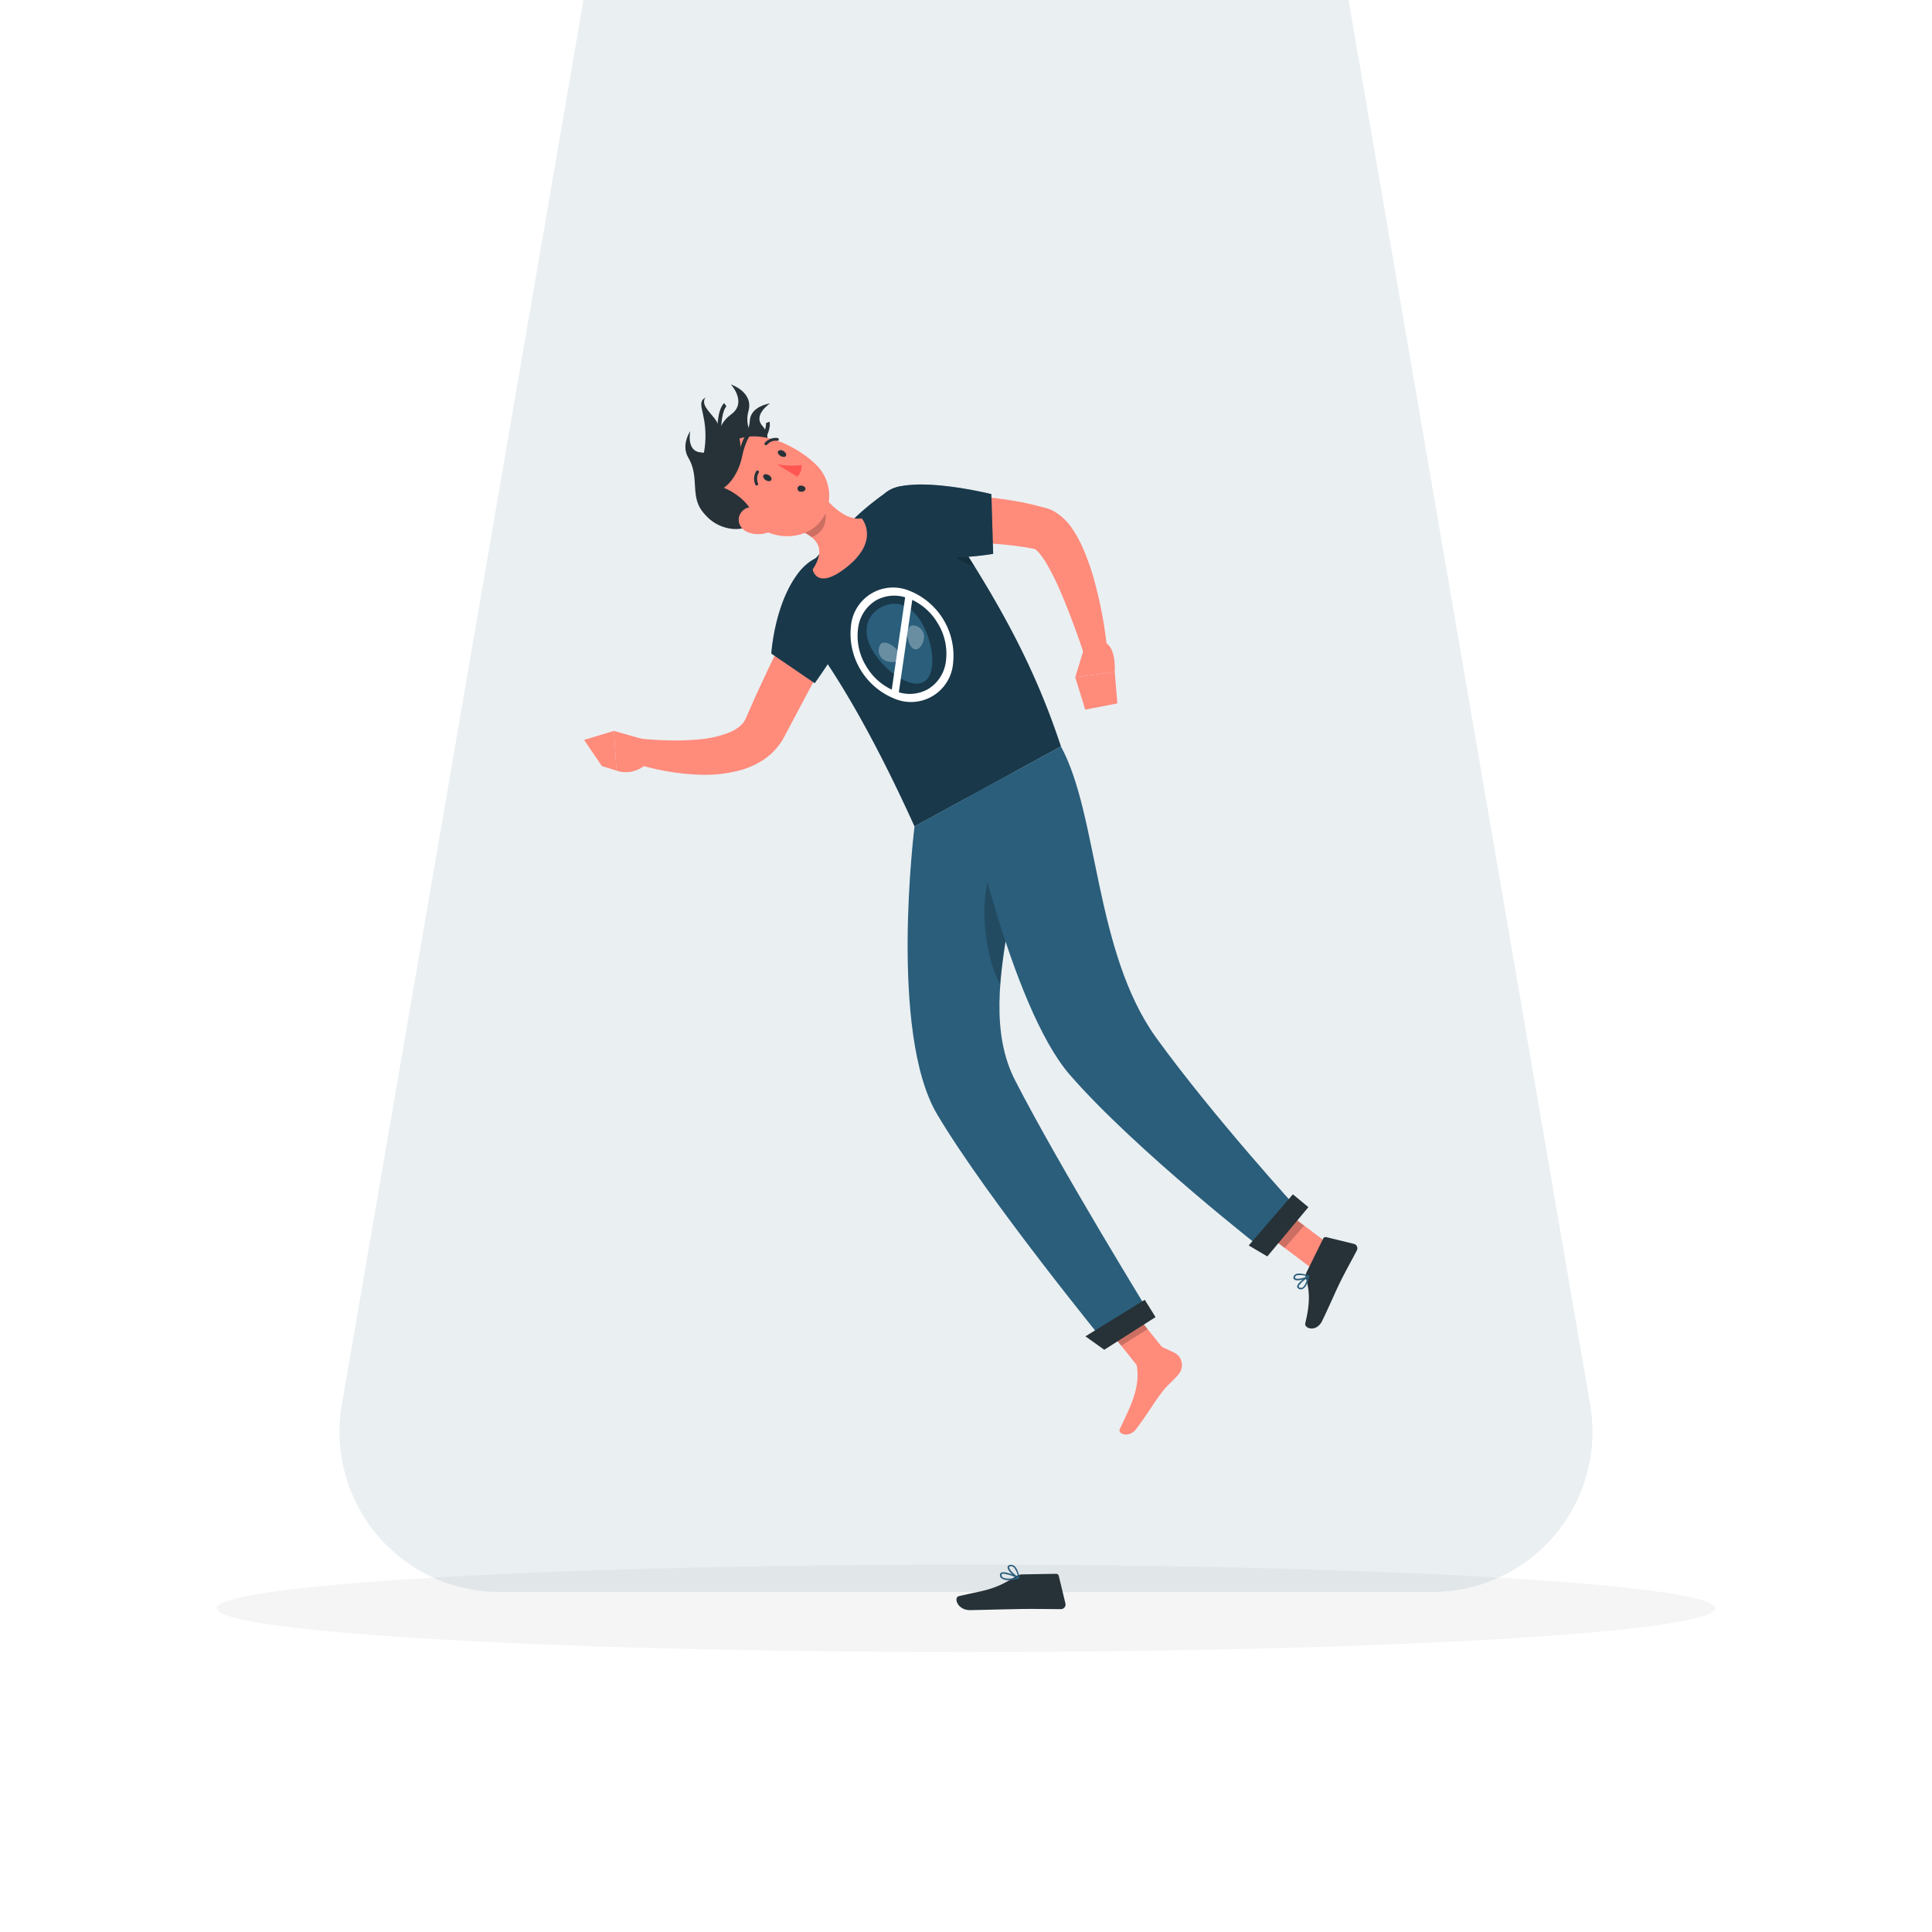 <svg class="animated" id="freepik_stories-taken" xmlns="http://www.w3.org/2000/svg" viewBox="0 0 500 500" version="1.1" xmlns:xlink="http://www.w3.org/1999/xlink" xmlns:svgjs="http://svgjs.com/svgjs"><style>svg#freepik_stories-taken:not(.animated) .animable {opacity: 0;}svg#freepik_stories-taken.animated #freepik--Shadow--inject-16 {animation: 1s 1 forwards cubic-bezier(.36,-0.01,.5,1.38) fadeIn;animation-delay: 0s;}svg#freepik_stories-taken.animated #freepik--Character--inject-16 {animation: 1.5s 1 forwards linear slideUp,1.5s Infinite  linear floating;animation-delay: 0s,1.5s;}svg#freepik_stories-taken.animated #freepik--Backpack--inject-16 {animation: 1.2s 1 forwards cubic-bezier(.36,-0.01,.5,1.38) slideDown;animation-delay: 0s;}            @keyframes fadeIn {                0% {                    opacity: 0;                }                100% {                    opacity: 1;                }            }                    @keyframes slideUp {                0% {                    opacity: 0;                    transform: translateY(30px);                }                100% {                    opacity: 1;                    transform: inherit;                }            }                    @keyframes floating {                0% {                    opacity: 1;                    transform: translateY(0px);                }                50% {                    transform: translateY(-10px);                }                100% {                    opacity: 1;                    transform: translateY(0px);                }            }                    @keyframes slideDown {                0% {                    opacity: 0;                    transform: translateY(-30px);                }                100% {                    opacity: 1;                    transform: translateY(0);                }            }        .animator-hidden { display: none; }</style><g id="freepik--Shadow--inject-16" class="animable" style="transform-origin: 250px 416.24px;"><ellipse id="freepik--path--inject-16" cx="250" cy="416.24" rx="193.89" ry="11.32" style="fill: rgb(245, 245, 245); transform-origin: 250px 416.24px;" class="animable"></ellipse></g><g id="freepik--Beam--inject-16" class="animable" style="transform-origin: 250.002px 206px;"><g id="elk3ijhtaj32"><path d="M370.69,412H129.31a41.44,41.44,0,0,1-40.84-48.47L151,0H349l62.53,363.51A41.44,41.44,0,0,1,370.69,412Z" style="fill: #2A5E7B; opacity: 0.1; transform-origin: 250.002px 206px;" class="animable" id="eldm2ky0q3rh5"></path></g></g><g id="freepik--Character--inject-16" class="animable" style="transform-origin: 251.221px 258.1px;"><polygon points="302.7 351.09 295.87 355.38 284.11 340.7 290.94 336.41 302.7 351.09" style="fill: rgb(255, 139, 123); transform-origin: 293.405px 345.895px;" id="elloo48vp6mls" class="animable"></polygon><polygon points="346.33 323.83 339.67 328.39 323.93 316.52 330.58 311.96 346.33 323.83" style="fill: rgb(255, 139, 123); transform-origin: 335.13px 320.175px;" id="elva0cofrxsvn" class="animable"></polygon><path d="M338.09,329.36l4.35-8.82a.7.7,0,0,1,.8-.37l7.14,1.74a1.18,1.18,0,0,1,.77,1.69c-1.45,2.82-2.64,4.81-4.4,8.38-1.09,2.2-3.09,6.85-4.59,9.89s-4.7,1.95-4.36.58c1.53-6.18.89-9.11.16-11.69A2,2,0,0,1,338.09,329.36Z" style="fill: rgb(38, 50, 56); transform-origin: 344.529px 331.984px;" id="ell2cd97uegvl" class="animable"></path><path d="M294.17,351l5.75-2.24a.64.64,0,0,1,.78-.19l3.09,1.44a3.61,3.61,0,0,1,1.29,5.56c-1.48,1.83-2.79,2.69-4.26,4.6-2.58,3.36-3.8,5.76-6.83,9.71-1.83,2.38-4.75,1.2-4.21,0,2.5-5.32,5.65-11,4.3-17.05A3.19,3.19,0,0,1,294.17,351Z" style="fill: rgb(255, 139, 123); transform-origin: 297.803px 359.883px;" id="elr2wjcpxsz0d" class="animable"></path><path d="M220.48,157.45c-2.86,5.61-5.81,11.23-8.79,16.8l-9,16.94a16.32,16.32,0,0,1-4.72,5.17,20.83,20.83,0,0,1-5.68,2.77,34.64,34.64,0,0,1-10.92,1.37,59.82,59.82,0,0,1-10.12-1.15c-1.64-.32-3.26-.72-4.86-1.14s-3.16-.89-4.81-1.48l1.52-5.87c2.93.35,6.06.65,9.07.72a65.15,65.15,0,0,0,8.88-.24,27.42,27.42,0,0,0,7.79-1.81,10.26,10.26,0,0,0,2.71-1.65,6,6,0,0,0,1.49-2l1.81-4.13c.64-1.48,1.32-2.93,2-4.38,1.34-2.91,2.7-5.8,4.11-8.66,2.79-5.75,5.69-11.41,8.76-17Z" style="fill: rgb(255, 139, 123); transform-origin: 191.03px 176.115px;" id="elwybpu21o2te" class="animable"></path><path d="M220.89,160c-.66,1.49-1.43,3-2.23,4.5a122,122,0,0,1-7.82,12.3l-11.22-7.66s.75-12.49,6.81-20.62,15.47-5.74,16.61,2.65C223.35,153.46,222.39,156.66,220.89,160Z" style="fill: #2A5E7B; transform-origin: 211.359px 160.154px;" id="eljf4v9rvpxkf" class="animable"></path><g id="eld8b1a28tiag"><path d="M220.89,160c-.66,1.49-1.43,3-2.23,4.5a122,122,0,0,1-7.82,12.3l-11.22-7.66s.75-12.49,6.81-20.62,15.47-5.74,16.61,2.65C223.35,153.46,222.39,156.66,220.89,160Z" style="opacity: 0.4; transform-origin: 211.359px 160.154px;" class="animable" id="elfhewo1pru98"></path></g><path d="M167.36,191.58l-8.49-2.42.68,10.29a7.77,7.77,0,0,0,8.74-2.89Z" style="fill: rgb(255, 139, 123); transform-origin: 163.58px 194.496px;" id="elwmmq8lmw1vl" class="animable"></path><polygon points="151.16 191.49 155.75 198.25 159.56 199.45 158.87 189.16 151.16 191.49" style="fill: rgb(255, 139, 123); transform-origin: 155.36px 194.305px;" id="el0sxbtlb115pn" class="animable"></polygon><g id="el88h1j515z1x"><polygon points="284.11 340.7 290.17 348.27 297.01 343.98 290.95 336.41 284.11 340.7" style="opacity: 0.2; transform-origin: 290.56px 342.34px;" class="animable" id="elkrnfzhx6az"></polygon></g><g id="eljq69mdvf91"><polygon points="330.59 311.97 323.93 316.53 332.47 322.96 337.52 317.19 330.59 311.97" style="opacity: 0.2; transform-origin: 330.725px 317.465px;" class="animable" id="elidx3uge1eul"></polygon></g><path d="M208.37,163.7c5.9,7.56,15.82,22.58,28.31,50.17l37.88-20.7c-7.53-22.87-18.06-40.91-33.67-63.92a8,8,0,0,0-11.18-2.06,71.68,71.68,0,0,0-7.64,6.06,157.19,157.19,0,0,0-12.7,13.24c-.4.5-.8,1-1.18,1.52A12.93,12.93,0,0,0,208.37,163.7Z" style="fill: #2A5E7B; transform-origin: 240.094px 169.813px;" id="ellrcovssa3o" class="animable"></path><g id="ele5wambylnv"><path d="M208.37,163.7c5.9,7.56,15.82,22.58,28.31,50.17l37.88-20.7c-7.53-22.87-18.06-40.91-33.67-63.92a8,8,0,0,0-11.18-2.06,71.68,71.68,0,0,0-7.64,6.06,157.19,157.19,0,0,0-12.7,13.24c-.4.5-.8,1-1.18,1.52A12.93,12.93,0,0,0,208.37,163.7Z" style="opacity: 0.4; transform-origin: 240.094px 169.813px;" class="animable" id="el9apqiz7xmtl"></path></g><g id="elnds1bjwzk97"><path d="M238.52,137.34s6.29,6.77,13.71,9.28q-2.61-4.19-5.45-8.53Z" style="opacity: 0.2; transform-origin: 245.375px 141.98px;" class="animable" id="elo8o338rtoaf"></path></g><path d="M210.11,124.29c2.52,4,7.82,10.71,12.91,9.86,0,0,4.82,5.55-3.7,12.47-8,6.46-9,.77-9,.77,3.67-5.6.8-8.12-2.58-9.77Z" style="fill: rgb(255, 139, 123); transform-origin: 216.059px 136.998px;" id="el4cdqrcgw37h" class="animable"></path><path d="M238.49,161.06c3,5,4.12,13.31.65,15.38s-10.22-2.86-13.22-7.9-1.65-9.18,1.82-11.24S235.48,156,238.49,161.06Z" style="fill: #2A5E7B; transform-origin: 232.774px 166.579px;" id="el6qbwxurpzr4" class="animable"></path><g id="elm2q5t67v6sl"><path d="M229.86,166.52c1.53.61,3.26,2.35,3.11,3.6s-2.11,1.53-3.64.92a2.84,2.84,0,0,1-1.9-3.12C227.58,166.67,228.33,165.91,229.86,166.52Z" style="fill: rgb(255, 255, 255); opacity: 0.3; transform-origin: 230.188px 168.828px;" class="animable" id="el5ub9ryswk8l"></path></g><g id="el9whpvwsh2ul"><path d="M234.87,163.54c-.2,1.63.52,4,1.69,4.45s2.34-1.13,2.54-2.77a2.84,2.84,0,0,0-1.85-3.15C236.09,161.6,235.06,161.91,234.87,163.54Z" style="fill: rgb(255, 255, 255); opacity: 0.3; transform-origin: 236.988px 164.969px;" class="animable" id="el4fslao5rc33"></path></g><path d="M235.46,152.94A10.95,10.95,0,0,0,220.23,162a18.1,18.1,0,0,0,11.19,18.78,10.93,10.93,0,0,0,15.23-9.07,18.1,18.1,0,0,0-11.19-18.78Zm-11.3,19.45a14.94,14.94,0,0,1-2.1-9.7,9.85,9.85,0,0,1,4.56-7.26,9.65,9.65,0,0,1,7.63-.85l-3.46,23.9A15.14,15.14,0,0,1,224.16,172.39Zm20.65-1.34a9.78,9.78,0,0,1-4.56,7.25,9.61,9.61,0,0,1-7.63.86l3.47-23.91a15.24,15.24,0,0,1,6.62,6.09A14.91,14.91,0,0,1,244.81,171.05Z" style="fill: rgb(255, 255, 255); transform-origin: 233.44px 166.864px;" id="elgeuqej6v5tm" class="animable"></path><g id="elj21d552hed"><path d="M209.14,129.72l-1.41,7.89A12.36,12.36,0,0,1,210,139c4.11-1.34,4.27-6,3-7.6C212.28,130.55,209.63,129.9,209.14,129.72Z" style="opacity: 0.2; transform-origin: 210.715px 134.36px;" class="animable" id="elnwm6pmzrdoa"></path></g><path d="M194.55,135.71c-4.1,3.07-13.69.29-14.39-8.38-.44-5.35,2.25-7.09,2.41-14s-2.58-9.08.09-10.5c0,0-1.1.88.11,2.75s3.3,3.34,3.26,5.48.48,4.36,4.46,4.82S198,128.47,194.55,135.71Z" style="fill: rgb(38, 50, 56); transform-origin: 188.031px 119.874px;" id="elhv415xdwk87" class="animable"></path><path d="M186.45,121.74c-1.23-5.77-1.63-11.36,2.71-14.45s0-7.79,0-7.79,5.91,1.92,4.54,6.88,2.48,7.75,2,10.7S187.32,125.83,186.45,121.74Z" style="fill: rgb(38, 50, 56); transform-origin: 190.682px 111.326px;" id="elv6ma6ycm12" class="animable"></path><path d="M181,122.34l-.27-1c2.8-.79,4.91-4.85,4.9-9.44,0-6.19,1.63-7.45,1.81-7.57l.55.84h0s-1.37,1.13-1.36,6.72C186.63,116.31,184.7,121.29,181,122.34Z" style="fill: rgb(38, 50, 56); transform-origin: 184.36px 113.335px;" id="el4ns75n214co" class="animable"></path><path d="M194.38,127.63c-2.48-2.95-1.28-8.16,1.18-11.77,3.15-4.63,2.65-6.34,2.65-6.35l.93-.37c.08.21.73,2.16-2.75,7.28-2.59,3.79-3.12,8.33-1.25,10.57Z" style="fill: rgb(38, 50, 56); transform-origin: 196.126px 118.385px;" id="el0ej4u8axcwyo" class="animable"></path><path d="M195.86,121.47c2.39-4.17,4.08-8.32,1.48-11.21s1.94-5.85,1.94-5.85-5.07.65-5.24,4.56-3.85,5.49-4.2,7.77S194.16,124.42,195.86,121.47Z" style="fill: rgb(38, 50, 56); transform-origin: 194.551px 113.37px;" id="elp01jbyiee5j" class="animable"></path><path d="M188.29,126.08c-1.26-4.63-3-8.76-6.88-9s-2.78-5.5-2.78-5.5-2.47,3.57-.47,6.92c3.08,5.17.12,10.32,4.19,14.49C184,134.67,189.18,129.37,188.29,126.08Z" style="fill: rgb(38, 50, 56); transform-origin: 182.885px 122.446px;" id="eluror0r7hfe" class="animable"></path><path d="M190.05,133.54c7.1,3.69,11.07,6.22,16.67,4.87,8.42-2,10.36-12.37,4.51-18.12-5.28-5.17-16-10.35-22.77-5.28A10.93,10.93,0,0,0,190.05,133.54Z" style="fill: rgb(255, 139, 123); transform-origin: 199.323px 125.857px;" id="el1vkxv6e3tm6" class="animable"></path><path d="M195.17,134.85c.32-3.35-5.25-9-11.93-9.64-1.25,4.71,1.37,7.25,3.67,8.92S195.17,134.85,195.17,134.85Z" style="fill: rgb(38, 50, 56); transform-origin: 189.05px 130.165px;" id="el38qmegsevwj" class="animable"></path><path d="M184.28,126.88c3.32-.55,6.42-3.42,7.13-7.88a13.38,13.38,0,0,0-.46-7S179.91,117.71,184.28,126.88Z" style="fill: rgb(38, 50, 56); transform-origin: 187.466px 119.44px;" id="el74j527t6g68" class="animable"></path><path d="M184.31,127.37l-.06-1c2.91-.19,5.82-3.72,6.77-8.22,1.28-6,3.14-6.94,3.35-7l.36.94s-1.58.81-2.73,6.29C191.09,122.65,188.16,127.12,184.31,127.37Z" style="fill: rgb(38, 50, 56); transform-origin: 189.49px 119.26px;" id="elm13j8lcb3a9" class="animable"></path><path d="M193.72,137.82a7.59,7.59,0,0,0,5.81-.34c2.39-1.18,1.81-3.75-.34-5.08-1.94-1.2-5.51-2-7.2,0S191.4,137,193.72,137.82Z" style="fill: rgb(255, 139, 123); transform-origin: 196.126px 134.712px;" id="elkf9nm0xgpxl" class="animable"></path><path d="M236.68,213.87s-6.71,53.37,5.87,74.55c13.07,22,44.07,59.88,44.07,59.88L298.19,341s-24-39-35.48-61.4c-12.56-24.38,9-60.81-1.13-79.36Z" style="fill: #2A5E7B; transform-origin: 266.541px 274.27px;" id="el62jo3324bbn" class="animable"></path><g id="el5nhachofw3b"><path d="M258.75,222.15c-5.73,5.14-4.94,23.39.11,32.66.77-10.24,3.28-20.86,4.64-30.52C261.93,221.88,260.29,220.77,258.75,222.15Z" style="opacity: 0.2; transform-origin: 259.128px 238.179px;" class="animable" id="el2z7b899r78l"></path></g><path d="M250.12,206.53s11.25,53.75,26.74,71.62c17,19.56,50.8,45.86,50.8,45.86l8.49-10.79S314,289,299.21,268.55c-16-22.22-14.95-57.63-24.65-75.38Z" style="fill: #2A5E7B; transform-origin: 293.135px 258.59px;" id="elg561sr81xq4" class="animable"></path><polygon points="327.98 325.16 338.61 312.41 334.6 309.09 323.17 322.32 327.98 325.16" style="fill: rgb(38, 50, 56); transform-origin: 330.89px 317.125px;" id="elm4q4jw54thr" class="animable"></polygon><polygon points="285.78 349.32 299.05 340.87 296.26 336.38 280.91 345.84 285.78 349.32" style="fill: rgb(38, 50, 56); transform-origin: 289.98px 342.85px;" id="elgxtg3ujb185" class="animable"></polygon><path d="M198.21,124.29c.56.34,1.19.31,1.4-.05s-.05-.93-.61-1.27-1.19-.31-1.41,0S197.65,124,198.21,124.29Z" style="fill: rgb(38, 50, 56); transform-origin: 198.599px 123.627px;" id="elaseh2jv1dxt" class="animable"></path><path d="M207.4,127.24a.92.92,0,0,0,1.06-.7c0-.43-.4-.8-1-.84a.8.8,0,1,0-.11,1.54Z" style="fill: rgb(38, 50, 56); transform-origin: 207.428px 126.455px;" id="elolz1698ludq" class="animable"></path><path d="M202,118c.56.34,1.19.32,1.4,0s-.05-.93-.61-1.27-1.19-.31-1.41.06S201.44,117.65,202,118Z" style="fill: rgb(38, 50, 56); transform-origin: 202.389px 117.37px;" id="eln4tm0kqvw0p" class="animable"></path><path d="M201.07,120.16a23.46,23.46,0,0,0,6.37.2,3.73,3.73,0,0,1-1.1,3Z" style="fill: rgb(255, 86, 82); transform-origin: 204.263px 121.76px;" id="elhrtt5aeh6x" class="animable"></path><path d="M196.1,125.53a.36.36,0,0,0,.08-.41,3.07,3.07,0,0,1,.17-2.76.38.38,0,0,0-.09-.53.39.39,0,0,0-.54.09,3.86,3.86,0,0,0-.25,3.49.39.39,0,0,0,.5.21A.3.3,0,0,0,196.1,125.53Z" style="fill: rgb(38, 50, 56); transform-origin: 195.794px 123.703px;" id="elxbegfw9j2ik" class="animable"></path><path d="M201.43,114a.38.38,0,0,0-.23-.65,3.79,3.79,0,0,0-3.26,1.25.38.38,0,0,0,.06.54.39.39,0,0,0,.54-.07,3,3,0,0,1,2.59-1A.36.36,0,0,0,201.43,114Z" style="fill: rgb(38, 50, 56); transform-origin: 199.699px 114.272px;" id="el044rjyy02ome" class="animable"></path><path d="M234.87,128.4c1.65-.13,3.11-.21,4.64-.24s3-.06,4.56-.06c3,0,6.07.14,9.12.38s6.11.62,9.17,1.13l2.31.41,2.31.52c.77.15,1.55.39,2.32.59l1.16.31.15,0,.3.1.6.2c.37.16.76.32,1.08.49a14.26,14.26,0,0,1,5,4.73,31.92,31.92,0,0,1,2.53,4.58,62.42,62.42,0,0,1,3.14,8.91,107.91,107.91,0,0,1,3.29,17.81l-5.94,1.2c-1.82-5.4-3.81-10.87-6-16a67.52,67.52,0,0,0-3.57-7.28,22.57,22.57,0,0,0-2-2.93c-.64-.79-1.41-1.33-1.38-1.2a.25.25,0,0,0,.07,0l.08,0h0l-.11,0-1-.18c-.66-.11-1.29-.26-2-.34l-2-.28-2-.23c-2.72-.28-5.49-.47-8.28-.57s-5.6-.15-8.41-.13c-1.41,0-2.82,0-4.22,0l-4.13.12Z" style="fill: rgb(255, 139, 123); transform-origin: 260.71px 148.78px;" id="el9036gox0mkp" class="animable"></path><path d="M228.64,128.07c5-5.91,27.92-.2,27.92-.2l.47,15.47a74,74,0,0,1-20.11.48C226.51,142.39,223,134.77,228.64,128.07Z" style="fill: #2A5E7B; transform-origin: 241.496px 134.839px;" id="eljv7wf0opwgs" class="animable"></path><g id="elaz9l9w208a5"><path d="M228.64,128.07c5-5.91,27.92-.2,27.92-.2l.47,15.47a74,74,0,0,1-20.11.48C226.51,142.39,223,134.77,228.64,128.07Z" style="opacity: 0.4; transform-origin: 241.496px 134.839px;" class="animable" id="elvj8y3iidjwf"></path></g><path d="M338.18,332.38a2.42,2.42,0,0,1-1.06,1.21,1.11,1.11,0,0,1-1.08-.09.63.63,0,0,1-.34-.53c0-1,2.57-2.63,2.87-2.81a.18.18,0,0,1,.21,0,.19.19,0,0,1,.07.2A9.17,9.17,0,0,1,338.18,332.38Zm-2,.34a.64.64,0,0,0-.07.24.25.25,0,0,0,.15.21.77.77,0,0,0,.74.07c.53-.23,1-1.15,1.4-2.5A7.51,7.51,0,0,0,336.15,332.72Z" style="fill: #2A5E7B; transform-origin: 337.278px 331.908px;" id="el0ovlpy2vg1m" class="animable"></path><path d="M338.84,330.4a.22.22,0,0,1-.06.07c-.78.55-3.08,1.22-3.81.67a.63.63,0,0,1-.18-.77,1,1,0,0,1,.58-.62c1.1-.5,3.28.35,3.37.39a.22.22,0,0,1,.12.16A.36.36,0,0,1,338.84,330.4Zm-3.66,0,0,.08c-.08.23,0,.3.05.33.43.33,2.09,0,3-.47a4.59,4.59,0,0,0-2.69-.26A.69.69,0,0,0,335.18,330.42Z" style="fill: #2A5E7B; transform-origin: 336.794px 330.469px;" id="ellzzd8b4ugaq" class="animable"></path><path d="M264.5,407.45l8.81-.15a.71.71,0,0,1,.7.54l1.72,7.14a1.19,1.19,0,0,1-1.14,1.46c-3.18,0-7.78-.11-11.77,0-4.67.08-6.29.16-11.77.26-3.31,0-4.29-3.28-2.91-3.61,6.29-1.49,9-1.48,14.43-4.94A3.73,3.73,0,0,1,264.5,407.45Z" style="fill: rgb(38, 50, 56); transform-origin: 261.648px 412px;" id="elzdcys89krl" class="animable"></path><path d="M261.17,408.92a3.11,3.11,0,0,1-2-.46,1.08,1.08,0,0,1-.38-.93.62.62,0,0,1,.31-.51c1-.56,4.24,1,4.61,1.21a.18.18,0,0,1,.11.19.2.2,0,0,1-.15.17A14.83,14.83,0,0,1,261.17,408.92Zm-1.49-1.65a.87.87,0,0,0-.36.08.22.22,0,0,0-.11.21.67.67,0,0,0,.24.61c.5.43,1.83.48,3.61.16A10.54,10.54,0,0,0,259.68,407.27Z" style="fill: #2A5E7B; transform-origin: 261.303px 407.919px;" id="elxyav6vf87" class="animable"></path><path d="M263.66,408.59h-.08c-1-.42-2.94-2.14-2.81-3.05,0-.22.18-.49.71-.55a1.39,1.39,0,0,1,1.06.31c1,.83,1.3,3,1.31,3.09a.17.17,0,0,1-.08.17A.15.15,0,0,1,263.66,408.59Zm-2-3.24h-.12c-.34,0-.36.18-.37.22-.08.55,1.26,1.9,2.26,2.48a4.42,4.42,0,0,0-1.11-2.47A1,1,0,0,0,261.64,405.35Z" style="fill: #2A5E7B; transform-origin: 262.308px 406.785px;" id="elilce3ztz1a" class="animable"></path><path d="M280.66,167.44l-2.39,7.84,10.22-1.38s.55-7.12-3.19-7.84Z" style="fill: rgb(255, 139, 123); transform-origin: 283.394px 170.67px;" id="el70b0gfc0umy" class="animable"></path><polygon points="280.86 183.64 289.17 182.05 288.49 173.9 278.27 175.28 280.86 183.64" style="fill: rgb(255, 139, 123); transform-origin: 283.72px 178.77px;" id="elk4rk20u0lph" class="animable"></polygon></g><g id="freepik--Backpack--inject-16" class="animable animator-hidden" style="transform-origin: 165.822px 381.11px;"><path d="M148.23,360.67l2.56-10.06s-19.4,14.87-27.5,37.4,4.92,28.65,14.11,28.65h9.95c-14.87,0-17.39-10.6-15.74-21.21S148.23,360.67,148.23,360.67Z" style="fill: rgb(38, 50, 56); transform-origin: 135.767px 383.635px;" id="el0ovlpk8bwmq" class="animable"></path><path d="M146.47,416.66c37.41,0,62.31,0,60.92-18.37S192.49,349.2,181.56,347s-31.85-2.67-35.95,7.82C141.22,366,128.07,416.66,146.47,416.66Z" style="fill: #2A5E7B; transform-origin: 172.196px 381.189px;" id="eldp2txhrzzh8" class="animable"></path><path d="M157.43,416.66c37.41,0,51.35,0,50-18.37S192.49,349.2,181.56,347s-34.43-3.34-35.95,7.82S139,416.66,157.43,416.66Z" style="fill: #2A5E7B; transform-origin: 175.662px 381.11px;" id="elaqxwu4j8yjo" class="animable"></path><g id="elofr5gn6y4c"><path d="M157.43,416.66c37.41,0,51.35,0,50-18.37S192.49,349.2,181.56,347s-34.43-3.34-35.95,7.82S139,416.66,157.43,416.66Z" style="fill: rgb(255, 255, 255); opacity: 0.3; transform-origin: 175.662px 381.11px;" class="animable" id="el820s32tbtri"></path></g><path d="M157.49,414.69c25,0,40.1,0,45.43-5.76,2.08-2.24,2.88-5.57,2.51-10.49-1.36-17.9-14.6-47.57-24.26-49.51a79.31,79.31,0,0,0-14.61-1.4c-5.4,0-18.07.74-19,7.55-2.12,15.54-3.93,47.44,4.4,57a7,7,0,0,0,5.47,2.63Z" style="fill: rgb(38, 50, 56); transform-origin: 175.648px 381.12px;" id="eln10j1nvmih" class="animable"></path><path d="M209.89,371.8c-.39-1.33-.81-2.65-1.26-3.93l1-.33c.45,1.3.88,2.64,1.27,4Z" style="fill: #2A5E7B; transform-origin: 209.765px 369.67px;" id="ellbtx2wealdo" class="animable"></path><path d="M207.34,364.42a51.69,51.69,0,0,0-7.09-12.8L201,351a52.89,52.89,0,0,1,7.24,13.05Z" style="fill: #2A5E7B; transform-origin: 204.245px 357.71px;" id="elvstpe2ivl3m" class="animable"></path><path d="M156.58,416.66c37.41,0,51.35,0,53.77-18.08s-8.51-48.45-19-50.61-29.94-3.18-33.78,7.81S138.18,416.66,156.58,416.66Z" style="fill: #2A5E7B; transform-origin: 179.233px 381.623px;" id="elkh451fz9su" class="animable"></path><g id="elct9na36gm5u"><path d="M157.59,355.77a8.05,8.05,0,0,1,.41-1c7.21,10.45,12.68,30.46,10.9,43.81-1.36,10.13-6.33,14.59-17,16.54C141.31,406.66,154.15,365.62,157.59,355.77Z" style="opacity: 0.2; transform-origin: 158.517px 384.945px;" class="animable" id="elhgp33kp18cj"></path></g><path d="M144,410.16h0a.8.8,0,0,0,1.11-.22l2.71-4.1a.8.8,0,0,0-.23-1.11h0a.79.79,0,0,0-1.11.22l-2.71,4.1A.8.8,0,0,0,144,410.16Z" style="fill: rgb(255, 255, 255); transform-origin: 145.795px 407.443px;" id="elq392f5ktz3" class="animable"></path><path d="M207.6,394.42h0a.8.8,0,0,0,.29-1.09l-2.47-4.25a.81.81,0,0,0-1.1-.29h0a.81.81,0,0,0-.29,1.1l2.47,4.24A.8.8,0,0,0,207.6,394.42Z" style="fill: rgb(255, 255, 255); transform-origin: 205.96px 391.607px;" id="elm2zqd2a9o09" class="animable"></path><g id="el2wvd4ppmhm"><path d="M170.54,387.9s29.42,4.27,38.39,0Z" style="opacity: 0.2; transform-origin: 189.735px 388.849px;" class="animable" id="el9z7j2hg28el"></path></g></g><defs>     <filter id="active" height="200%">         <feMorphology in="SourceAlpha" result="DILATED" operator="dilate" radius="2"></feMorphology>                <feFlood flood-color="#32DFEC" flood-opacity="1" result="PINK"></feFlood>        <feComposite in="PINK" in2="DILATED" operator="in" result="OUTLINE"></feComposite>        <feMerge>            <feMergeNode in="OUTLINE"></feMergeNode>            <feMergeNode in="SourceGraphic"></feMergeNode>        </feMerge>    </filter>    <filter id="hover" height="200%">        <feMorphology in="SourceAlpha" result="DILATED" operator="dilate" radius="2"></feMorphology>                <feFlood flood-color="#ff0000" flood-opacity="0.5" result="PINK"></feFlood>        <feComposite in="PINK" in2="DILATED" operator="in" result="OUTLINE"></feComposite>        <feMerge>            <feMergeNode in="OUTLINE"></feMergeNode>            <feMergeNode in="SourceGraphic"></feMergeNode>        </feMerge>            <feColorMatrix type="matrix" values="0   0   0   0   0                0   1   0   0   0                0   0   0   0   0                0   0   0   1   0 "></feColorMatrix>    </filter></defs></svg>